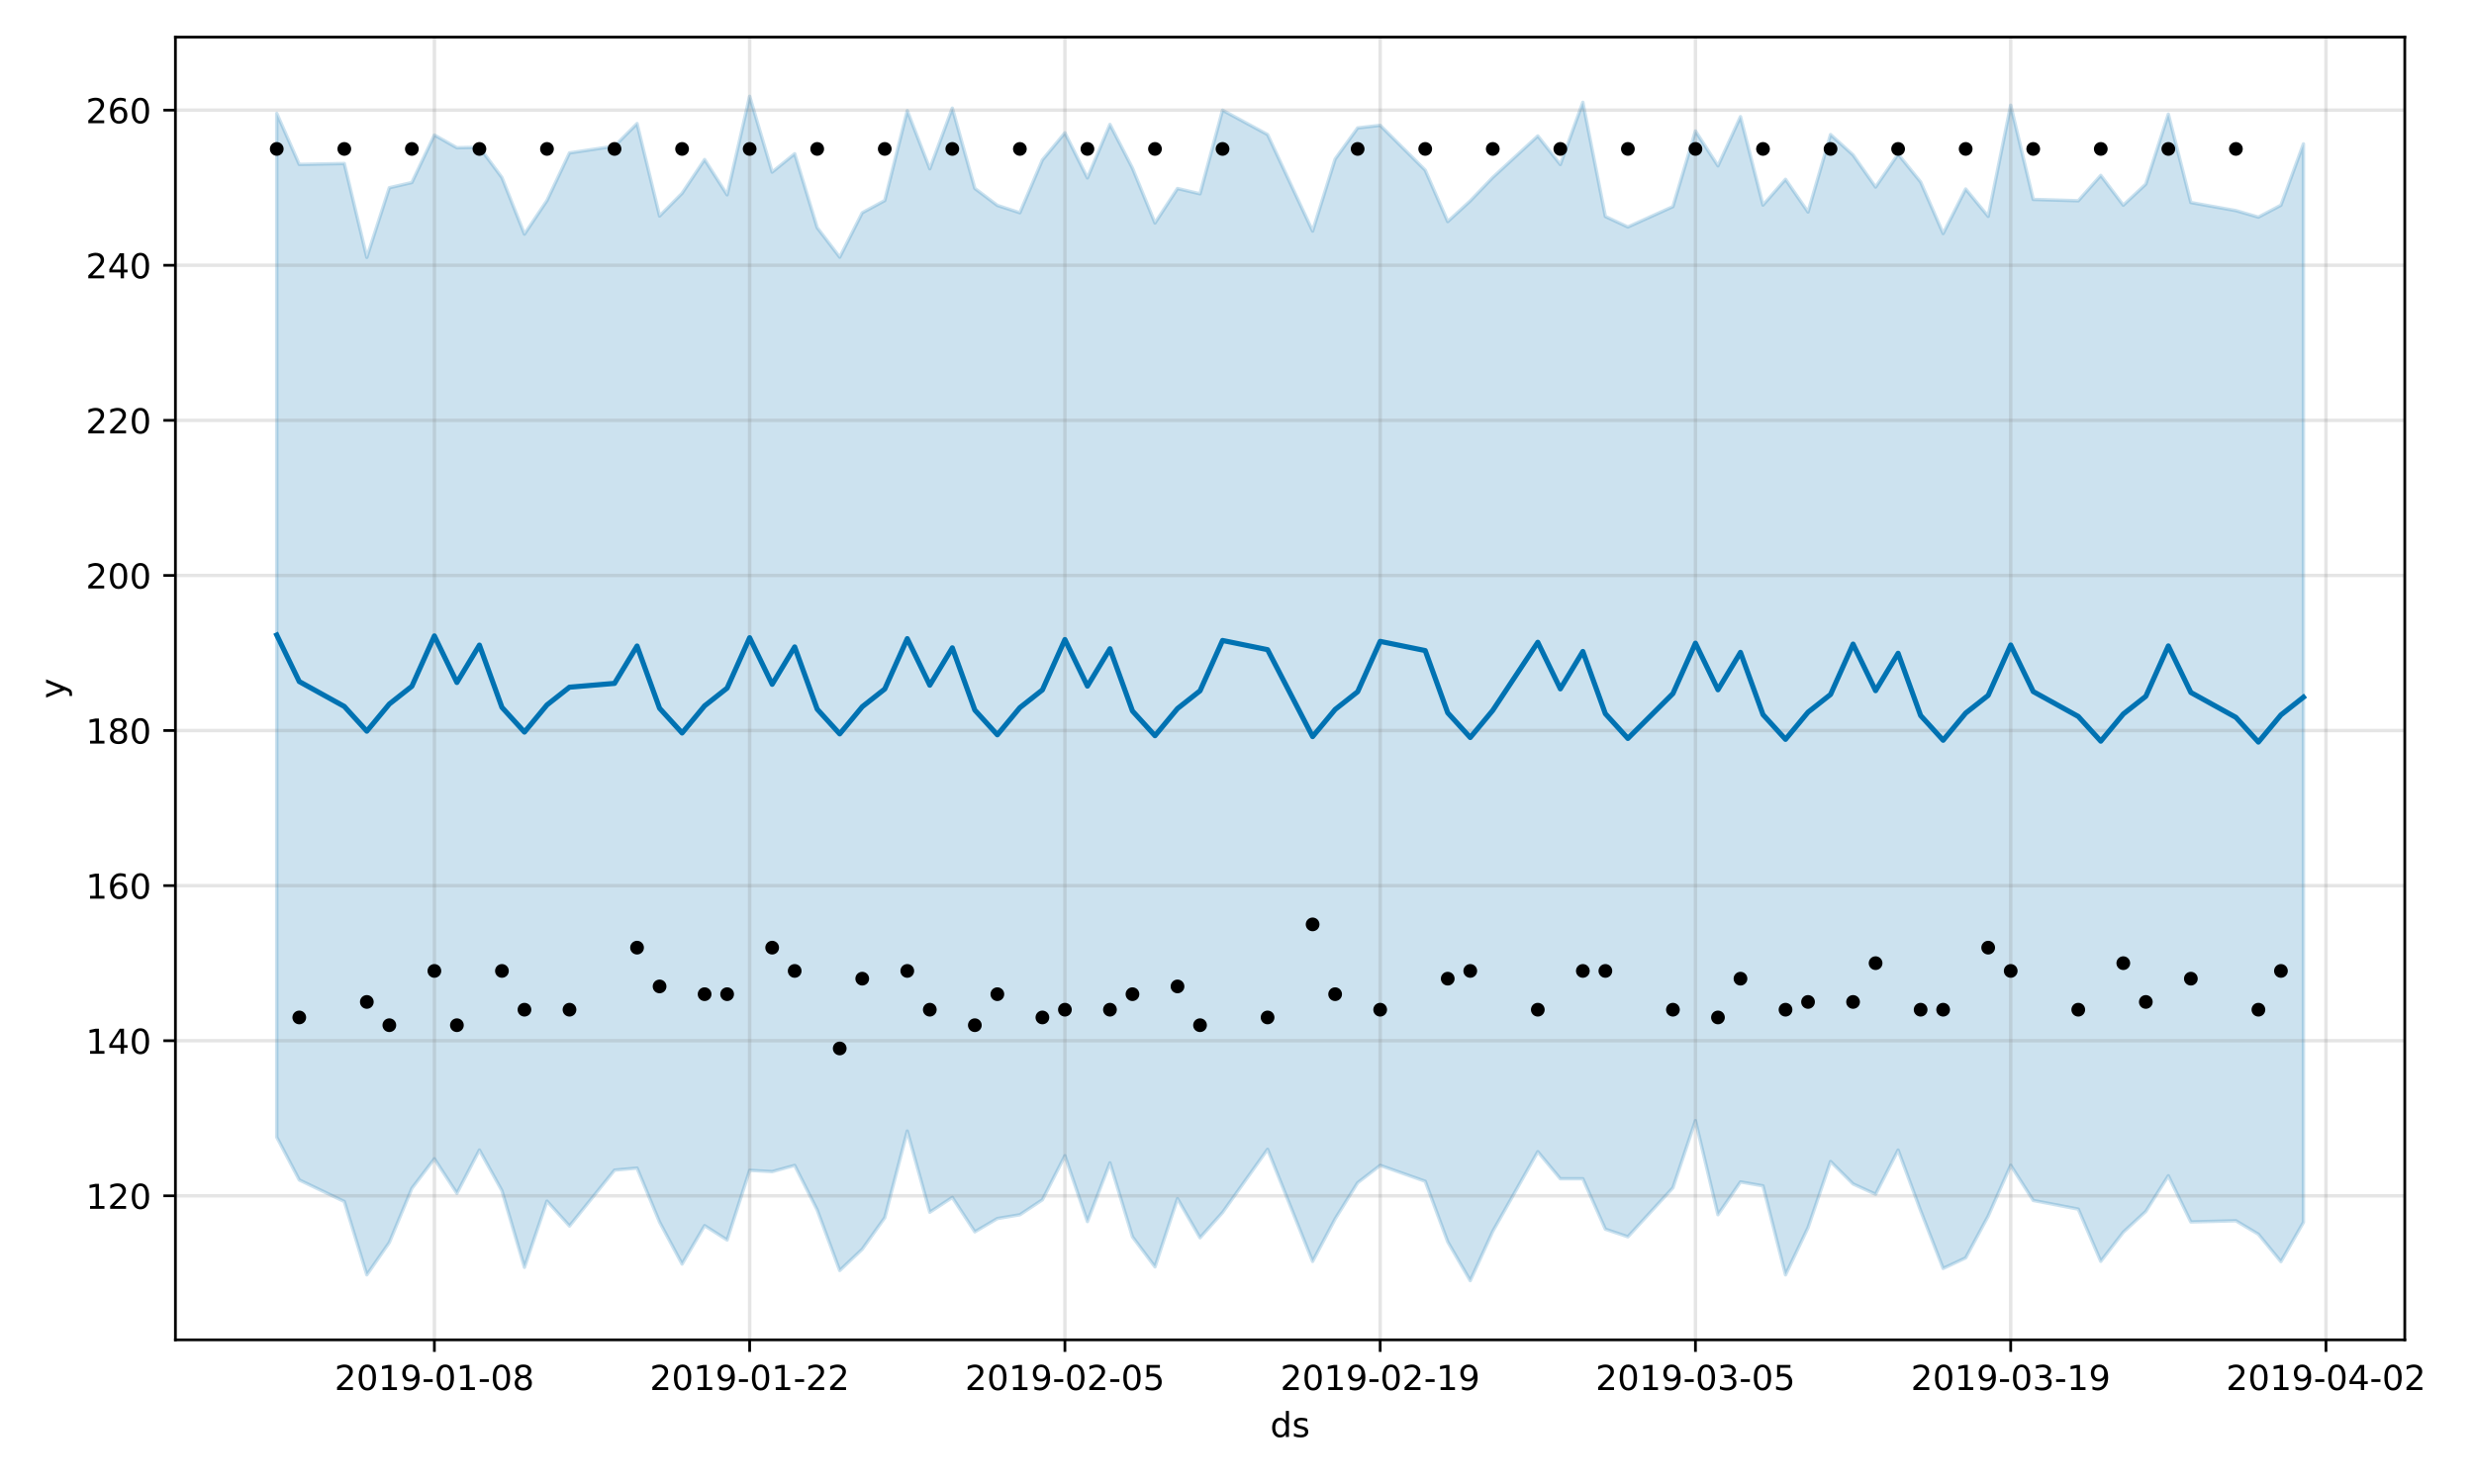 <?xml version="1.0" encoding="utf-8" standalone="no"?>
<!DOCTYPE svg PUBLIC "-//W3C//DTD SVG 1.1//EN"
  "http://www.w3.org/Graphics/SVG/1.1/DTD/svg11.dtd">
<!-- Created with matplotlib (https://matplotlib.org/) -->
<svg height="432pt" version="1.1" viewBox="0 0 720 432" width="720pt" xmlns="http://www.w3.org/2000/svg" xmlns:xlink="http://www.w3.org/1999/xlink">
 <defs>
  <style type="text/css">
*{stroke-linecap:butt;stroke-linejoin:round;}
  </style>
 </defs>
 <g id="figure_1">
  <g id="patch_1">
   <path d="M 0 432 
L 720 432 
L 720 0 
L 0 0 
z
" style="fill:#ffffff;"/>
  </g>
  <g id="axes_1">
   <g id="patch_2">
    <path d="M 51.05 390.04 
L 699.857 390.04 
L 699.857 10.8 
L 51.05 10.8 
z
" style="fill:#ffffff;"/>
   </g>
   <g id="PolyCollection_1">
    <defs>
     <path d="M 80.541 -398.99 
L 80.541 -100.969 
L 87.095 -88.511 
L 100.202 -82.239 
L 106.756 -60.898 
L 113.309 -70.315 
L 119.863 -86.058 
L 126.417 -94.677 
L 132.97 -84.627 
L 139.524 -97.223 
L 146.077 -85.381 
L 152.631 -63.074 
L 159.185 -82.343 
L 165.738 -75.105 
L 178.845 -91.369 
L 185.399 -91.96 
L 191.953 -76.244 
L 198.506 -64.032 
L 205.06 -75.206 
L 211.613 -71.035 
L 218.167 -91.311 
L 224.721 -90.937 
L 231.274 -92.746 
L 237.828 -79.776 
L 244.381 -62.147 
L 250.935 -68.351 
L 257.489 -77.528 
L 264.042 -102.74 
L 270.596 -79.113 
L 277.15 -83.427 
L 283.703 -73.411 
L 290.257 -77.273 
L 296.81 -78.375 
L 303.364 -82.732 
L 309.918 -95.568 
L 316.471 -76.397 
L 323.025 -93.487 
L 329.578 -71.964 
L 336.132 -63.209 
L 342.686 -83.062 
L 349.239 -71.683 
L 355.793 -79.036 
L 368.9 -97.428 
L 382.007 -64.798 
L 388.561 -77.167 
L 395.114 -87.697 
L 401.668 -92.749 
L 414.775 -88.122 
L 421.329 -70.504 
L 427.883 -59.198 
L 434.436 -73.548 
L 447.543 -96.734 
L 454.097 -88.866 
L 460.651 -88.863 
L 467.204 -74.186 
L 473.758 -71.966 
L 486.865 -86.235 
L 493.419 -105.777 
L 499.972 -78.381 
L 506.526 -87.935 
L 513.079 -86.787 
L 519.633 -60.899 
L 526.187 -74.632 
L 532.74 -93.879 
L 539.294 -87.348 
L 545.847 -84.348 
L 552.401 -97.21 
L 558.955 -79.571 
L 565.508 -62.75 
L 572.062 -65.825 
L 578.616 -77.998 
L 585.169 -92.784 
L 591.723 -82.542 
L 604.83 -80.016 
L 611.384 -64.822 
L 617.937 -73.297 
L 624.491 -79.358 
L 631.044 -89.724 
L 637.598 -76.286 
L 650.705 -76.624 
L 657.259 -72.712 
L 663.812 -64.723 
L 670.366 -76.178 
L 670.366 -390.111 
L 670.366 -390.111 
L 663.812 -372.261 
L 657.259 -368.796 
L 650.705 -370.694 
L 637.598 -373.046 
L 631.044 -398.753 
L 624.491 -378.416 
L 617.937 -372.268 
L 611.384 -380.94 
L 604.83 -373.562 
L 591.723 -373.951 
L 585.169 -401.366 
L 578.616 -369.015 
L 572.062 -376.987 
L 565.508 -364.023 
L 558.955 -379.039 
L 552.401 -387.131 
L 545.847 -377.553 
L 539.294 -386.891 
L 532.74 -392.829 
L 526.187 -370.282 
L 519.633 -379.803 
L 513.079 -372.302 
L 506.526 -398.03 
L 499.972 -383.726 
L 493.419 -393.863 
L 486.865 -371.862 
L 473.758 -365.929 
L 467.204 -368.99 
L 460.651 -402.216 
L 454.097 -384.109 
L 447.543 -392.427 
L 434.436 -380.359 
L 427.883 -373.521 
L 421.329 -367.5 
L 414.775 -382.475 
L 401.668 -395.52 
L 395.114 -394.76 
L 388.561 -385.705 
L 382.007 -364.734 
L 368.9 -392.834 
L 355.793 -399.92 
L 349.239 -375.589 
L 342.686 -377.133 
L 336.132 -367.085 
L 329.578 -383.051 
L 323.025 -395.775 
L 316.471 -380.21 
L 309.918 -393.338 
L 303.364 -385.44 
L 296.81 -370.071 
L 290.257 -372.21 
L 283.703 -377.16 
L 277.15 -400.516 
L 270.596 -382.867 
L 264.042 -399.784 
L 257.489 -373.618 
L 250.935 -370.065 
L 244.381 -357.142 
L 237.828 -365.73 
L 231.274 -387.247 
L 224.721 -381.903 
L 218.167 -403.962 
L 211.613 -375.287 
L 205.06 -385.555 
L 198.506 -375.743 
L 191.953 -369.126 
L 185.399 -396.031 
L 178.845 -389.452 
L 165.738 -387.488 
L 159.185 -373.627 
L 152.631 -363.85 
L 146.077 -380.317 
L 139.524 -389.141 
L 132.97 -388.989 
L 126.417 -392.698 
L 119.863 -378.869 
L 113.309 -377.35 
L 106.756 -357.078 
L 100.202 -384.399 
L 87.095 -384.14 
L 80.541 -398.99 
z
" id="ma71cd0d09c" style="stroke:#0072b2;stroke-opacity:0.2;"/>
    </defs>
    <g clip-path="url(#p9bbacd9881)">
     <use style="fill:#0072b2;fill-opacity:0.2;stroke:#0072b2;stroke-opacity:0.2;" x="0" xlink:href="#ma71cd0d09c" y="432"/>
    </g>
   </g>
   <g id="matplotlib.axis_1">
    <g id="xtick_1">
     <g id="line2d_1">
      <path clip-path="url(#p9bbacd9881)" d="M 126.417 390.04 
L 126.417 10.8 
" style="fill:none;stroke:#808080;stroke-linecap:square;stroke-opacity:0.2;"/>
     </g>
     <g id="line2d_2">
      <defs>
       <path d="M 0 0 
L 0 3.5 
" id="m5a362b8eb0" style="stroke:#000000;stroke-width:0.8;"/>
      </defs>
      <g>
       <use style="stroke:#000000;stroke-width:0.8;" x="126.417" xlink:href="#m5a362b8eb0" y="390.04"/>
      </g>
     </g>
     <g id="text_1">
      <!-- 2019-01-08 -->
      <defs>
       <path d="M 19.188 8.297 
L 53.609 8.297 
L 53.609 0 
L 7.328 0 
L 7.328 8.297 
Q 12.938 14.109 22.625 23.891 
Q 32.328 33.688 34.812 36.531 
Q 39.547 41.844 41.422 45.531 
Q 43.312 49.219 43.312 52.781 
Q 43.312 58.594 39.234 62.25 
Q 35.156 65.922 28.609 65.922 
Q 23.969 65.922 18.812 64.312 
Q 13.672 62.703 7.812 59.422 
L 7.812 69.391 
Q 13.766 71.781 18.938 73 
Q 24.125 74.219 28.422 74.219 
Q 39.75 74.219 46.484 68.547 
Q 53.219 62.891 53.219 53.422 
Q 53.219 48.922 51.531 44.891 
Q 49.859 40.875 45.406 35.406 
Q 44.188 33.984 37.641 27.219 
Q 31.109 20.453 19.188 8.297 
z
" id="DejaVuSans-50"/>
       <path d="M 31.781 66.406 
Q 24.172 66.406 20.328 58.906 
Q 16.5 51.422 16.5 36.375 
Q 16.5 21.391 20.328 13.891 
Q 24.172 6.391 31.781 6.391 
Q 39.453 6.391 43.281 13.891 
Q 47.125 21.391 47.125 36.375 
Q 47.125 51.422 43.281 58.906 
Q 39.453 66.406 31.781 66.406 
z
M 31.781 74.219 
Q 44.047 74.219 50.516 64.516 
Q 56.984 54.828 56.984 36.375 
Q 56.984 17.969 50.516 8.266 
Q 44.047 -1.422 31.781 -1.422 
Q 19.531 -1.422 13.062 8.266 
Q 6.594 17.969 6.594 36.375 
Q 6.594 54.828 13.062 64.516 
Q 19.531 74.219 31.781 74.219 
z
" id="DejaVuSans-48"/>
       <path d="M 12.406 8.297 
L 28.516 8.297 
L 28.516 63.922 
L 10.984 60.406 
L 10.984 69.391 
L 28.422 72.906 
L 38.281 72.906 
L 38.281 8.297 
L 54.391 8.297 
L 54.391 0 
L 12.406 0 
z
" id="DejaVuSans-49"/>
       <path d="M 10.984 1.516 
L 10.984 10.5 
Q 14.703 8.734 18.5 7.812 
Q 22.312 6.891 25.984 6.891 
Q 35.75 6.891 40.891 13.453 
Q 46.047 20.016 46.781 33.406 
Q 43.953 29.203 39.594 26.953 
Q 35.25 24.703 29.984 24.703 
Q 19.047 24.703 12.672 31.312 
Q 6.297 37.938 6.297 49.422 
Q 6.297 60.641 12.938 67.422 
Q 19.578 74.219 30.609 74.219 
Q 43.266 74.219 49.922 64.516 
Q 56.594 54.828 56.594 36.375 
Q 56.594 19.141 48.406 8.859 
Q 40.234 -1.422 26.422 -1.422 
Q 22.703 -1.422 18.891 -0.688 
Q 15.094 0.047 10.984 1.516 
z
M 30.609 32.422 
Q 37.25 32.422 41.125 36.953 
Q 45.016 41.5 45.016 49.422 
Q 45.016 57.281 41.125 61.844 
Q 37.25 66.406 30.609 66.406 
Q 23.969 66.406 20.094 61.844 
Q 16.219 57.281 16.219 49.422 
Q 16.219 41.5 20.094 36.953 
Q 23.969 32.422 30.609 32.422 
z
" id="DejaVuSans-57"/>
       <path d="M 4.891 31.391 
L 31.203 31.391 
L 31.203 23.391 
L 4.891 23.391 
z
" id="DejaVuSans-45"/>
       <path d="M 31.781 34.625 
Q 24.75 34.625 20.719 30.859 
Q 16.703 27.094 16.703 20.516 
Q 16.703 13.922 20.719 10.156 
Q 24.75 6.391 31.781 6.391 
Q 38.812 6.391 42.859 10.172 
Q 46.922 13.969 46.922 20.516 
Q 46.922 27.094 42.891 30.859 
Q 38.875 34.625 31.781 34.625 
z
M 21.922 38.812 
Q 15.578 40.375 12.031 44.719 
Q 8.5 49.078 8.5 55.328 
Q 8.5 64.062 14.719 69.141 
Q 20.953 74.219 31.781 74.219 
Q 42.672 74.219 48.875 69.141 
Q 55.078 64.062 55.078 55.328 
Q 55.078 49.078 51.531 44.719 
Q 48 40.375 41.703 38.812 
Q 48.828 37.156 52.797 32.312 
Q 56.781 27.484 56.781 20.516 
Q 56.781 9.906 50.312 4.234 
Q 43.844 -1.422 31.781 -1.422 
Q 19.734 -1.422 13.25 4.234 
Q 6.781 9.906 6.781 20.516 
Q 6.781 27.484 10.781 32.312 
Q 14.797 37.156 21.922 38.812 
z
M 18.312 54.391 
Q 18.312 48.734 21.844 45.562 
Q 25.391 42.391 31.781 42.391 
Q 38.141 42.391 41.719 45.562 
Q 45.312 48.734 45.312 54.391 
Q 45.312 60.062 41.719 63.234 
Q 38.141 66.406 31.781 66.406 
Q 25.391 66.406 21.844 63.234 
Q 18.312 60.062 18.312 54.391 
z
" id="DejaVuSans-56"/>
      </defs>
      <g transform="translate(97.359 404.638)scale(0.1 -0.1)">
       <use xlink:href="#DejaVuSans-50"/>
       <use x="63.623" xlink:href="#DejaVuSans-48"/>
       <use x="127.246" xlink:href="#DejaVuSans-49"/>
       <use x="190.869" xlink:href="#DejaVuSans-57"/>
       <use x="254.492" xlink:href="#DejaVuSans-45"/>
       <use x="290.576" xlink:href="#DejaVuSans-48"/>
       <use x="354.199" xlink:href="#DejaVuSans-49"/>
       <use x="417.822" xlink:href="#DejaVuSans-45"/>
       <use x="453.906" xlink:href="#DejaVuSans-48"/>
       <use x="517.529" xlink:href="#DejaVuSans-56"/>
      </g>
     </g>
    </g>
    <g id="xtick_2">
     <g id="line2d_3">
      <path clip-path="url(#p9bbacd9881)" d="M 218.167 390.04 
L 218.167 10.8 
" style="fill:none;stroke:#808080;stroke-linecap:square;stroke-opacity:0.2;"/>
     </g>
     <g id="line2d_4">
      <g>
       <use style="stroke:#000000;stroke-width:0.8;" x="218.167" xlink:href="#m5a362b8eb0" y="390.04"/>
      </g>
     </g>
     <g id="text_2">
      <!-- 2019-01-22 -->
      <g transform="translate(189.109 404.638)scale(0.1 -0.1)">
       <use xlink:href="#DejaVuSans-50"/>
       <use x="63.623" xlink:href="#DejaVuSans-48"/>
       <use x="127.246" xlink:href="#DejaVuSans-49"/>
       <use x="190.869" xlink:href="#DejaVuSans-57"/>
       <use x="254.492" xlink:href="#DejaVuSans-45"/>
       <use x="290.576" xlink:href="#DejaVuSans-48"/>
       <use x="354.199" xlink:href="#DejaVuSans-49"/>
       <use x="417.822" xlink:href="#DejaVuSans-45"/>
       <use x="453.906" xlink:href="#DejaVuSans-50"/>
       <use x="517.529" xlink:href="#DejaVuSans-50"/>
      </g>
     </g>
    </g>
    <g id="xtick_3">
     <g id="line2d_5">
      <path clip-path="url(#p9bbacd9881)" d="M 309.918 390.04 
L 309.918 10.8 
" style="fill:none;stroke:#808080;stroke-linecap:square;stroke-opacity:0.2;"/>
     </g>
     <g id="line2d_6">
      <g>
       <use style="stroke:#000000;stroke-width:0.8;" x="309.918" xlink:href="#m5a362b8eb0" y="390.04"/>
      </g>
     </g>
     <g id="text_3">
      <!-- 2019-02-05 -->
      <defs>
       <path d="M 10.797 72.906 
L 49.516 72.906 
L 49.516 64.594 
L 19.828 64.594 
L 19.828 46.734 
Q 21.969 47.469 24.109 47.828 
Q 26.266 48.188 28.422 48.188 
Q 40.625 48.188 47.75 41.5 
Q 54.891 34.812 54.891 23.391 
Q 54.891 11.625 47.562 5.094 
Q 40.234 -1.422 26.906 -1.422 
Q 22.312 -1.422 17.547 -0.641 
Q 12.797 0.141 7.719 1.703 
L 7.719 11.625 
Q 12.109 9.234 16.797 8.062 
Q 21.484 6.891 26.703 6.891 
Q 35.156 6.891 40.078 11.328 
Q 45.016 15.766 45.016 23.391 
Q 45.016 31 40.078 35.438 
Q 35.156 39.891 26.703 39.891 
Q 22.75 39.891 18.812 39.016 
Q 14.891 38.141 10.797 36.281 
z
" id="DejaVuSans-53"/>
      </defs>
      <g transform="translate(280.86 404.638)scale(0.1 -0.1)">
       <use xlink:href="#DejaVuSans-50"/>
       <use x="63.623" xlink:href="#DejaVuSans-48"/>
       <use x="127.246" xlink:href="#DejaVuSans-49"/>
       <use x="190.869" xlink:href="#DejaVuSans-57"/>
       <use x="254.492" xlink:href="#DejaVuSans-45"/>
       <use x="290.576" xlink:href="#DejaVuSans-48"/>
       <use x="354.199" xlink:href="#DejaVuSans-50"/>
       <use x="417.822" xlink:href="#DejaVuSans-45"/>
       <use x="453.906" xlink:href="#DejaVuSans-48"/>
       <use x="517.529" xlink:href="#DejaVuSans-53"/>
      </g>
     </g>
    </g>
    <g id="xtick_4">
     <g id="line2d_7">
      <path clip-path="url(#p9bbacd9881)" d="M 401.668 390.04 
L 401.668 10.8 
" style="fill:none;stroke:#808080;stroke-linecap:square;stroke-opacity:0.2;"/>
     </g>
     <g id="line2d_8">
      <g>
       <use style="stroke:#000000;stroke-width:0.8;" x="401.668" xlink:href="#m5a362b8eb0" y="390.04"/>
      </g>
     </g>
     <g id="text_4">
      <!-- 2019-02-19 -->
      <g transform="translate(372.61 404.638)scale(0.1 -0.1)">
       <use xlink:href="#DejaVuSans-50"/>
       <use x="63.623" xlink:href="#DejaVuSans-48"/>
       <use x="127.246" xlink:href="#DejaVuSans-49"/>
       <use x="190.869" xlink:href="#DejaVuSans-57"/>
       <use x="254.492" xlink:href="#DejaVuSans-45"/>
       <use x="290.576" xlink:href="#DejaVuSans-48"/>
       <use x="354.199" xlink:href="#DejaVuSans-50"/>
       <use x="417.822" xlink:href="#DejaVuSans-45"/>
       <use x="453.906" xlink:href="#DejaVuSans-49"/>
       <use x="517.529" xlink:href="#DejaVuSans-57"/>
      </g>
     </g>
    </g>
    <g id="xtick_5">
     <g id="line2d_9">
      <path clip-path="url(#p9bbacd9881)" d="M 493.419 390.04 
L 493.419 10.8 
" style="fill:none;stroke:#808080;stroke-linecap:square;stroke-opacity:0.2;"/>
     </g>
     <g id="line2d_10">
      <g>
       <use style="stroke:#000000;stroke-width:0.8;" x="493.419" xlink:href="#m5a362b8eb0" y="390.04"/>
      </g>
     </g>
     <g id="text_5">
      <!-- 2019-03-05 -->
      <defs>
       <path d="M 40.578 39.312 
Q 47.656 37.797 51.625 33 
Q 55.609 28.219 55.609 21.188 
Q 55.609 10.406 48.188 4.484 
Q 40.766 -1.422 27.094 -1.422 
Q 22.516 -1.422 17.656 -0.516 
Q 12.797 0.391 7.625 2.203 
L 7.625 11.719 
Q 11.719 9.328 16.594 8.109 
Q 21.484 6.891 26.812 6.891 
Q 36.078 6.891 40.938 10.547 
Q 45.797 14.203 45.797 21.188 
Q 45.797 27.641 41.281 31.266 
Q 36.766 34.906 28.719 34.906 
L 20.219 34.906 
L 20.219 43.016 
L 29.109 43.016 
Q 36.375 43.016 40.234 45.922 
Q 44.094 48.828 44.094 54.297 
Q 44.094 59.906 40.109 62.906 
Q 36.141 65.922 28.719 65.922 
Q 24.656 65.922 20.016 65.031 
Q 15.375 64.156 9.812 62.312 
L 9.812 71.094 
Q 15.438 72.656 20.344 73.438 
Q 25.25 74.219 29.594 74.219 
Q 40.828 74.219 47.359 69.109 
Q 53.906 64.016 53.906 55.328 
Q 53.906 49.266 50.438 45.094 
Q 46.969 40.922 40.578 39.312 
z
" id="DejaVuSans-51"/>
      </defs>
      <g transform="translate(464.361 404.638)scale(0.1 -0.1)">
       <use xlink:href="#DejaVuSans-50"/>
       <use x="63.623" xlink:href="#DejaVuSans-48"/>
       <use x="127.246" xlink:href="#DejaVuSans-49"/>
       <use x="190.869" xlink:href="#DejaVuSans-57"/>
       <use x="254.492" xlink:href="#DejaVuSans-45"/>
       <use x="290.576" xlink:href="#DejaVuSans-48"/>
       <use x="354.199" xlink:href="#DejaVuSans-51"/>
       <use x="417.822" xlink:href="#DejaVuSans-45"/>
       <use x="453.906" xlink:href="#DejaVuSans-48"/>
       <use x="517.529" xlink:href="#DejaVuSans-53"/>
      </g>
     </g>
    </g>
    <g id="xtick_6">
     <g id="line2d_11">
      <path clip-path="url(#p9bbacd9881)" d="M 585.169 390.04 
L 585.169 10.8 
" style="fill:none;stroke:#808080;stroke-linecap:square;stroke-opacity:0.2;"/>
     </g>
     <g id="line2d_12">
      <g>
       <use style="stroke:#000000;stroke-width:0.8;" x="585.169" xlink:href="#m5a362b8eb0" y="390.04"/>
      </g>
     </g>
     <g id="text_6">
      <!-- 2019-03-19 -->
      <g transform="translate(556.111 404.638)scale(0.1 -0.1)">
       <use xlink:href="#DejaVuSans-50"/>
       <use x="63.623" xlink:href="#DejaVuSans-48"/>
       <use x="127.246" xlink:href="#DejaVuSans-49"/>
       <use x="190.869" xlink:href="#DejaVuSans-57"/>
       <use x="254.492" xlink:href="#DejaVuSans-45"/>
       <use x="290.576" xlink:href="#DejaVuSans-48"/>
       <use x="354.199" xlink:href="#DejaVuSans-51"/>
       <use x="417.822" xlink:href="#DejaVuSans-45"/>
       <use x="453.906" xlink:href="#DejaVuSans-49"/>
       <use x="517.529" xlink:href="#DejaVuSans-57"/>
      </g>
     </g>
    </g>
    <g id="xtick_7">
     <g id="line2d_13">
      <path clip-path="url(#p9bbacd9881)" d="M 676.92 390.04 
L 676.92 10.8 
" style="fill:none;stroke:#808080;stroke-linecap:square;stroke-opacity:0.2;"/>
     </g>
     <g id="line2d_14">
      <g>
       <use style="stroke:#000000;stroke-width:0.8;" x="676.92" xlink:href="#m5a362b8eb0" y="390.04"/>
      </g>
     </g>
     <g id="text_7">
      <!-- 2019-04-02 -->
      <defs>
       <path d="M 37.797 64.312 
L 12.891 25.391 
L 37.797 25.391 
z
M 35.203 72.906 
L 47.609 72.906 
L 47.609 25.391 
L 58.016 25.391 
L 58.016 17.188 
L 47.609 17.188 
L 47.609 0 
L 37.797 0 
L 37.797 17.188 
L 4.891 17.188 
L 4.891 26.703 
z
" id="DejaVuSans-52"/>
      </defs>
      <g transform="translate(647.862 404.638)scale(0.1 -0.1)">
       <use xlink:href="#DejaVuSans-50"/>
       <use x="63.623" xlink:href="#DejaVuSans-48"/>
       <use x="127.246" xlink:href="#DejaVuSans-49"/>
       <use x="190.869" xlink:href="#DejaVuSans-57"/>
       <use x="254.492" xlink:href="#DejaVuSans-45"/>
       <use x="290.576" xlink:href="#DejaVuSans-48"/>
       <use x="354.199" xlink:href="#DejaVuSans-52"/>
       <use x="417.822" xlink:href="#DejaVuSans-45"/>
       <use x="453.906" xlink:href="#DejaVuSans-48"/>
       <use x="517.529" xlink:href="#DejaVuSans-50"/>
      </g>
     </g>
    </g>
    <g id="text_8">
     <!-- ds -->
     <defs>
      <path d="M 45.406 46.391 
L 45.406 75.984 
L 54.391 75.984 
L 54.391 0 
L 45.406 0 
L 45.406 8.203 
Q 42.578 3.328 38.25 0.953 
Q 33.938 -1.422 27.875 -1.422 
Q 17.969 -1.422 11.734 6.484 
Q 5.516 14.406 5.516 27.297 
Q 5.516 40.188 11.734 48.094 
Q 17.969 56 27.875 56 
Q 33.938 56 38.25 53.625 
Q 42.578 51.266 45.406 46.391 
z
M 14.797 27.297 
Q 14.797 17.391 18.875 11.75 
Q 22.953 6.109 30.078 6.109 
Q 37.203 6.109 41.297 11.75 
Q 45.406 17.391 45.406 27.297 
Q 45.406 37.203 41.297 42.844 
Q 37.203 48.484 30.078 48.484 
Q 22.953 48.484 18.875 42.844 
Q 14.797 37.203 14.797 27.297 
z
" id="DejaVuSans-100"/>
      <path d="M 44.281 53.078 
L 44.281 44.578 
Q 40.484 46.531 36.375 47.5 
Q 32.281 48.484 27.875 48.484 
Q 21.188 48.484 17.844 46.438 
Q 14.5 44.391 14.5 40.281 
Q 14.5 37.156 16.891 35.375 
Q 19.281 33.594 26.516 31.984 
L 29.594 31.297 
Q 39.156 29.25 43.188 25.516 
Q 47.219 21.781 47.219 15.094 
Q 47.219 7.469 41.188 3.016 
Q 35.156 -1.422 24.609 -1.422 
Q 20.219 -1.422 15.453 -0.562 
Q 10.688 0.297 5.422 2 
L 5.422 11.281 
Q 10.406 8.688 15.234 7.391 
Q 20.062 6.109 24.812 6.109 
Q 31.156 6.109 34.562 8.281 
Q 37.984 10.453 37.984 14.406 
Q 37.984 18.062 35.516 20.016 
Q 33.062 21.969 24.703 23.781 
L 21.578 24.516 
Q 13.234 26.266 9.516 29.906 
Q 5.812 33.547 5.812 39.891 
Q 5.812 47.609 11.281 51.797 
Q 16.75 56 26.812 56 
Q 31.781 56 36.172 55.266 
Q 40.578 54.547 44.281 53.078 
z
" id="DejaVuSans-115"/>
     </defs>
     <g transform="translate(369.675 418.317)scale(0.1 -0.1)">
      <use xlink:href="#DejaVuSans-100"/>
      <use x="63.477" xlink:href="#DejaVuSans-115"/>
     </g>
    </g>
   </g>
   <g id="matplotlib.axis_2">
    <g id="ytick_1">
     <g id="line2d_15">
      <path clip-path="url(#p9bbacd9881)" d="M 51.05 348.105 
L 699.857 348.105 
" style="fill:none;stroke:#808080;stroke-linecap:square;stroke-opacity:0.2;"/>
     </g>
     <g id="line2d_16">
      <defs>
       <path d="M 0 0 
L -3.5 0 
" id="m265cd4a806" style="stroke:#000000;stroke-width:0.8;"/>
      </defs>
      <g>
       <use style="stroke:#000000;stroke-width:0.8;" x="51.05" xlink:href="#m265cd4a806" y="348.105"/>
      </g>
     </g>
     <g id="text_9">
      <!-- 120 -->
      <g transform="translate(24.962 351.904)scale(0.1 -0.1)">
       <use xlink:href="#DejaVuSans-49"/>
       <use x="63.623" xlink:href="#DejaVuSans-50"/>
       <use x="127.246" xlink:href="#DejaVuSans-48"/>
      </g>
     </g>
    </g>
    <g id="ytick_2">
     <g id="line2d_17">
      <path clip-path="url(#p9bbacd9881)" d="M 51.05 302.956 
L 699.857 302.956 
" style="fill:none;stroke:#808080;stroke-linecap:square;stroke-opacity:0.2;"/>
     </g>
     <g id="line2d_18">
      <g>
       <use style="stroke:#000000;stroke-width:0.8;" x="51.05" xlink:href="#m265cd4a806" y="302.956"/>
      </g>
     </g>
     <g id="text_10">
      <!-- 140 -->
      <g transform="translate(24.962 306.756)scale(0.1 -0.1)">
       <use xlink:href="#DejaVuSans-49"/>
       <use x="63.623" xlink:href="#DejaVuSans-52"/>
       <use x="127.246" xlink:href="#DejaVuSans-48"/>
      </g>
     </g>
    </g>
    <g id="ytick_3">
     <g id="line2d_19">
      <path clip-path="url(#p9bbacd9881)" d="M 51.05 257.808 
L 699.857 257.808 
" style="fill:none;stroke:#808080;stroke-linecap:square;stroke-opacity:0.2;"/>
     </g>
     <g id="line2d_20">
      <g>
       <use style="stroke:#000000;stroke-width:0.8;" x="51.05" xlink:href="#m265cd4a806" y="257.808"/>
      </g>
     </g>
     <g id="text_11">
      <!-- 160 -->
      <defs>
       <path d="M 33.016 40.375 
Q 26.375 40.375 22.484 35.828 
Q 18.609 31.297 18.609 23.391 
Q 18.609 15.531 22.484 10.953 
Q 26.375 6.391 33.016 6.391 
Q 39.656 6.391 43.531 10.953 
Q 47.406 15.531 47.406 23.391 
Q 47.406 31.297 43.531 35.828 
Q 39.656 40.375 33.016 40.375 
z
M 52.594 71.297 
L 52.594 62.312 
Q 48.875 64.062 45.094 64.984 
Q 41.312 65.922 37.594 65.922 
Q 27.828 65.922 22.672 59.328 
Q 17.531 52.734 16.797 39.406 
Q 19.672 43.656 24.016 45.922 
Q 28.375 48.188 33.594 48.188 
Q 44.578 48.188 50.953 41.516 
Q 57.328 34.859 57.328 23.391 
Q 57.328 12.156 50.688 5.359 
Q 44.047 -1.422 33.016 -1.422 
Q 20.359 -1.422 13.672 8.266 
Q 6.984 17.969 6.984 36.375 
Q 6.984 53.656 15.188 63.938 
Q 23.391 74.219 37.203 74.219 
Q 40.922 74.219 44.703 73.484 
Q 48.484 72.75 52.594 71.297 
z
" id="DejaVuSans-54"/>
      </defs>
      <g transform="translate(24.962 261.607)scale(0.1 -0.1)">
       <use xlink:href="#DejaVuSans-49"/>
       <use x="63.623" xlink:href="#DejaVuSans-54"/>
       <use x="127.246" xlink:href="#DejaVuSans-48"/>
      </g>
     </g>
    </g>
    <g id="ytick_4">
     <g id="line2d_21">
      <path clip-path="url(#p9bbacd9881)" d="M 51.05 212.66 
L 699.857 212.66 
" style="fill:none;stroke:#808080;stroke-linecap:square;stroke-opacity:0.2;"/>
     </g>
     <g id="line2d_22">
      <g>
       <use style="stroke:#000000;stroke-width:0.8;" x="51.05" xlink:href="#m265cd4a806" y="212.66"/>
      </g>
     </g>
     <g id="text_12">
      <!-- 180 -->
      <g transform="translate(24.962 216.459)scale(0.1 -0.1)">
       <use xlink:href="#DejaVuSans-49"/>
       <use x="63.623" xlink:href="#DejaVuSans-56"/>
       <use x="127.246" xlink:href="#DejaVuSans-48"/>
      </g>
     </g>
    </g>
    <g id="ytick_5">
     <g id="line2d_23">
      <path clip-path="url(#p9bbacd9881)" d="M 51.05 167.512 
L 699.857 167.512 
" style="fill:none;stroke:#808080;stroke-linecap:square;stroke-opacity:0.2;"/>
     </g>
     <g id="line2d_24">
      <g>
       <use style="stroke:#000000;stroke-width:0.8;" x="51.05" xlink:href="#m265cd4a806" y="167.512"/>
      </g>
     </g>
     <g id="text_13">
      <!-- 200 -->
      <g transform="translate(24.962 171.311)scale(0.1 -0.1)">
       <use xlink:href="#DejaVuSans-50"/>
       <use x="63.623" xlink:href="#DejaVuSans-48"/>
       <use x="127.246" xlink:href="#DejaVuSans-48"/>
      </g>
     </g>
    </g>
    <g id="ytick_6">
     <g id="line2d_25">
      <path clip-path="url(#p9bbacd9881)" d="M 51.05 122.364 
L 699.857 122.364 
" style="fill:none;stroke:#808080;stroke-linecap:square;stroke-opacity:0.2;"/>
     </g>
     <g id="line2d_26">
      <g>
       <use style="stroke:#000000;stroke-width:0.8;" x="51.05" xlink:href="#m265cd4a806" y="122.364"/>
      </g>
     </g>
     <g id="text_14">
      <!-- 220 -->
      <g transform="translate(24.962 126.163)scale(0.1 -0.1)">
       <use xlink:href="#DejaVuSans-50"/>
       <use x="63.623" xlink:href="#DejaVuSans-50"/>
       <use x="127.246" xlink:href="#DejaVuSans-48"/>
      </g>
     </g>
    </g>
    <g id="ytick_7">
     <g id="line2d_27">
      <path clip-path="url(#p9bbacd9881)" d="M 51.05 77.216 
L 699.857 77.216 
" style="fill:none;stroke:#808080;stroke-linecap:square;stroke-opacity:0.2;"/>
     </g>
     <g id="line2d_28">
      <g>
       <use style="stroke:#000000;stroke-width:0.8;" x="51.05" xlink:href="#m265cd4a806" y="77.216"/>
      </g>
     </g>
     <g id="text_15">
      <!-- 240 -->
      <g transform="translate(24.962 81.015)scale(0.1 -0.1)">
       <use xlink:href="#DejaVuSans-50"/>
       <use x="63.623" xlink:href="#DejaVuSans-52"/>
       <use x="127.246" xlink:href="#DejaVuSans-48"/>
      </g>
     </g>
    </g>
    <g id="ytick_8">
     <g id="line2d_29">
      <path clip-path="url(#p9bbacd9881)" d="M 51.05 32.067 
L 699.857 32.067 
" style="fill:none;stroke:#808080;stroke-linecap:square;stroke-opacity:0.2;"/>
     </g>
     <g id="line2d_30">
      <g>
       <use style="stroke:#000000;stroke-width:0.8;" x="51.05" xlink:href="#m265cd4a806" y="32.067"/>
      </g>
     </g>
     <g id="text_16">
      <!-- 260 -->
      <g transform="translate(24.962 35.867)scale(0.1 -0.1)">
       <use xlink:href="#DejaVuSans-50"/>
       <use x="63.623" xlink:href="#DejaVuSans-54"/>
       <use x="127.246" xlink:href="#DejaVuSans-48"/>
      </g>
     </g>
    </g>
    <g id="text_17">
     <!-- y -->
     <defs>
      <path d="M 32.172 -5.078 
Q 28.375 -14.844 24.75 -17.812 
Q 21.141 -20.797 15.094 -20.797 
L 7.906 -20.797 
L 7.906 -13.281 
L 13.188 -13.281 
Q 16.891 -13.281 18.938 -11.516 
Q 21 -9.766 23.484 -3.219 
L 25.094 0.875 
L 2.984 54.688 
L 12.5 54.688 
L 29.594 11.922 
L 46.688 54.688 
L 56.203 54.688 
z
" id="DejaVuSans-121"/>
     </defs>
     <g transform="translate(18.883 203.379)rotate(-90)scale(0.1 -0.1)">
      <use xlink:href="#DejaVuSans-121"/>
     </g>
    </g>
   </g>
   <g id="line2d_31">
    <defs>
     <path d="M 0 1.5 
C 0.398 1.5 0.779 1.342 1.061 1.061 
C 1.342 0.779 1.5 0.398 1.5 0 
C 1.5 -0.398 1.342 -0.779 1.061 -1.061 
C 0.779 -1.342 0.398 -1.5 0 -1.5 
C -0.398 -1.5 -0.779 -1.342 -1.061 -1.061 
C -1.342 -0.779 -1.5 -0.398 -1.5 0 
C -1.5 0.398 -1.342 0.779 -1.061 1.061 
C -0.779 1.342 -0.398 1.5 0 1.5 
z
" id="me2760f5826" style="stroke:#000000;"/>
    </defs>
    <g clip-path="url(#p9bbacd9881)">
     <use style="stroke:#000000;" x="80.541" xlink:href="#me2760f5826" y="43.354"/>
     <use style="stroke:#000000;" x="87.095" xlink:href="#me2760f5826" y="296.184"/>
     <use style="stroke:#000000;" x="100.202" xlink:href="#me2760f5826" y="43.354"/>
     <use style="stroke:#000000;" x="106.756" xlink:href="#me2760f5826" y="291.669"/>
     <use style="stroke:#000000;" x="113.309" xlink:href="#me2760f5826" y="298.442"/>
     <use style="stroke:#000000;" x="119.863" xlink:href="#me2760f5826" y="43.354"/>
     <use style="stroke:#000000;" x="126.417" xlink:href="#me2760f5826" y="282.64"/>
     <use style="stroke:#000000;" x="132.97" xlink:href="#me2760f5826" y="298.442"/>
     <use style="stroke:#000000;" x="139.524" xlink:href="#me2760f5826" y="43.354"/>
     <use style="stroke:#000000;" x="146.077" xlink:href="#me2760f5826" y="282.64"/>
     <use style="stroke:#000000;" x="152.631" xlink:href="#me2760f5826" y="293.927"/>
     <use style="stroke:#000000;" x="159.185" xlink:href="#me2760f5826" y="43.354"/>
     <use style="stroke:#000000;" x="165.738" xlink:href="#me2760f5826" y="293.927"/>
     <use style="stroke:#000000;" x="178.845" xlink:href="#me2760f5826" y="43.354"/>
     <use style="stroke:#000000;" x="185.399" xlink:href="#me2760f5826" y="275.867"/>
     <use style="stroke:#000000;" x="191.953" xlink:href="#me2760f5826" y="287.154"/>
     <use style="stroke:#000000;" x="198.506" xlink:href="#me2760f5826" y="43.354"/>
     <use style="stroke:#000000;" x="205.06" xlink:href="#me2760f5826" y="289.412"/>
     <use style="stroke:#000000;" x="211.613" xlink:href="#me2760f5826" y="289.412"/>
     <use style="stroke:#000000;" x="218.167" xlink:href="#me2760f5826" y="43.354"/>
     <use style="stroke:#000000;" x="224.721" xlink:href="#me2760f5826" y="275.867"/>
     <use style="stroke:#000000;" x="231.274" xlink:href="#me2760f5826" y="282.64"/>
     <use style="stroke:#000000;" x="237.828" xlink:href="#me2760f5826" y="43.354"/>
     <use style="stroke:#000000;" x="244.381" xlink:href="#me2760f5826" y="305.214"/>
     <use style="stroke:#000000;" x="250.935" xlink:href="#me2760f5826" y="284.897"/>
     <use style="stroke:#000000;" x="257.489" xlink:href="#me2760f5826" y="43.354"/>
     <use style="stroke:#000000;" x="264.042" xlink:href="#me2760f5826" y="282.64"/>
     <use style="stroke:#000000;" x="270.596" xlink:href="#me2760f5826" y="293.927"/>
     <use style="stroke:#000000;" x="277.15" xlink:href="#me2760f5826" y="43.354"/>
     <use style="stroke:#000000;" x="283.703" xlink:href="#me2760f5826" y="298.442"/>
     <use style="stroke:#000000;" x="290.257" xlink:href="#me2760f5826" y="289.412"/>
     <use style="stroke:#000000;" x="296.81" xlink:href="#me2760f5826" y="43.354"/>
     <use style="stroke:#000000;" x="303.364" xlink:href="#me2760f5826" y="296.184"/>
     <use style="stroke:#000000;" x="309.918" xlink:href="#me2760f5826" y="293.927"/>
     <use style="stroke:#000000;" x="316.471" xlink:href="#me2760f5826" y="43.354"/>
     <use style="stroke:#000000;" x="323.025" xlink:href="#me2760f5826" y="293.927"/>
     <use style="stroke:#000000;" x="329.578" xlink:href="#me2760f5826" y="289.412"/>
     <use style="stroke:#000000;" x="336.132" xlink:href="#me2760f5826" y="43.354"/>
     <use style="stroke:#000000;" x="342.686" xlink:href="#me2760f5826" y="287.154"/>
     <use style="stroke:#000000;" x="349.239" xlink:href="#me2760f5826" y="298.442"/>
     <use style="stroke:#000000;" x="355.793" xlink:href="#me2760f5826" y="43.354"/>
     <use style="stroke:#000000;" x="368.9" xlink:href="#me2760f5826" y="296.184"/>
     <use style="stroke:#000000;" x="382.007" xlink:href="#me2760f5826" y="269.095"/>
     <use style="stroke:#000000;" x="388.561" xlink:href="#me2760f5826" y="289.412"/>
     <use style="stroke:#000000;" x="395.114" xlink:href="#me2760f5826" y="43.354"/>
     <use style="stroke:#000000;" x="401.668" xlink:href="#me2760f5826" y="293.927"/>
     <use style="stroke:#000000;" x="414.775" xlink:href="#me2760f5826" y="43.354"/>
     <use style="stroke:#000000;" x="421.329" xlink:href="#me2760f5826" y="284.897"/>
     <use style="stroke:#000000;" x="427.883" xlink:href="#me2760f5826" y="282.64"/>
     <use style="stroke:#000000;" x="434.436" xlink:href="#me2760f5826" y="43.354"/>
     <use style="stroke:#000000;" x="447.543" xlink:href="#me2760f5826" y="293.927"/>
     <use style="stroke:#000000;" x="454.097" xlink:href="#me2760f5826" y="43.354"/>
     <use style="stroke:#000000;" x="460.651" xlink:href="#me2760f5826" y="282.64"/>
     <use style="stroke:#000000;" x="467.204" xlink:href="#me2760f5826" y="282.64"/>
     <use style="stroke:#000000;" x="473.758" xlink:href="#me2760f5826" y="43.354"/>
     <use style="stroke:#000000;" x="486.865" xlink:href="#me2760f5826" y="293.927"/>
     <use style="stroke:#000000;" x="493.419" xlink:href="#me2760f5826" y="43.354"/>
     <use style="stroke:#000000;" x="499.972" xlink:href="#me2760f5826" y="296.184"/>
     <use style="stroke:#000000;" x="506.526" xlink:href="#me2760f5826" y="284.897"/>
     <use style="stroke:#000000;" x="513.079" xlink:href="#me2760f5826" y="43.354"/>
     <use style="stroke:#000000;" x="519.633" xlink:href="#me2760f5826" y="293.927"/>
     <use style="stroke:#000000;" x="526.187" xlink:href="#me2760f5826" y="291.669"/>
     <use style="stroke:#000000;" x="532.74" xlink:href="#me2760f5826" y="43.354"/>
     <use style="stroke:#000000;" x="539.294" xlink:href="#me2760f5826" y="291.669"/>
     <use style="stroke:#000000;" x="545.847" xlink:href="#me2760f5826" y="280.382"/>
     <use style="stroke:#000000;" x="552.401" xlink:href="#me2760f5826" y="43.354"/>
     <use style="stroke:#000000;" x="558.955" xlink:href="#me2760f5826" y="293.927"/>
     <use style="stroke:#000000;" x="565.508" xlink:href="#me2760f5826" y="293.927"/>
     <use style="stroke:#000000;" x="572.062" xlink:href="#me2760f5826" y="43.354"/>
     <use style="stroke:#000000;" x="578.616" xlink:href="#me2760f5826" y="275.867"/>
     <use style="stroke:#000000;" x="585.169" xlink:href="#me2760f5826" y="282.64"/>
     <use style="stroke:#000000;" x="591.723" xlink:href="#me2760f5826" y="43.354"/>
     <use style="stroke:#000000;" x="604.83" xlink:href="#me2760f5826" y="293.927"/>
     <use style="stroke:#000000;" x="611.384" xlink:href="#me2760f5826" y="43.354"/>
     <use style="stroke:#000000;" x="617.937" xlink:href="#me2760f5826" y="280.382"/>
     <use style="stroke:#000000;" x="624.491" xlink:href="#me2760f5826" y="291.669"/>
     <use style="stroke:#000000;" x="631.044" xlink:href="#me2760f5826" y="43.354"/>
     <use style="stroke:#000000;" x="637.598" xlink:href="#me2760f5826" y="284.897"/>
     <use style="stroke:#000000;" x="650.705" xlink:href="#me2760f5826" y="43.354"/>
     <use style="stroke:#000000;" x="657.259" xlink:href="#me2760f5826" y="293.927"/>
     <use style="stroke:#000000;" x="663.812" xlink:href="#me2760f5826" y="282.64"/>
    </g>
   </g>
   <g id="line2d_32">
    <path clip-path="url(#p9bbacd9881)" d="M 80.541 184.857 
L 87.095 198.404 
L 100.202 205.648 
L 106.756 212.841 
L 113.309 204.938 
L 119.863 199.779 
L 126.417 185.121 
L 132.97 198.669 
L 139.524 187.796 
L 146.077 205.913 
L 152.631 213.106 
L 159.185 205.203 
L 165.738 200.044 
L 178.845 198.934 
L 185.399 188.061 
L 191.953 206.177 
L 198.506 213.371 
L 205.06 205.467 
L 211.613 200.309 
L 218.167 185.651 
L 224.721 199.199 
L 231.274 188.325 
L 237.828 206.442 
L 244.381 213.636 
L 250.935 205.732 
L 257.489 200.573 
L 264.042 185.915 
L 270.596 199.463 
L 277.15 188.59 
L 283.703 206.707 
L 290.257 213.9 
L 296.81 205.997 
L 303.364 200.838 
L 309.918 186.18 
L 316.471 199.728 
L 323.025 188.855 
L 329.578 206.971 
L 336.132 214.165 
L 342.686 206.261 
L 349.239 201.103 
L 355.793 186.445 
L 368.9 189.12 
L 382.007 214.43 
L 388.561 206.526 
L 395.114 201.367 
L 401.668 186.71 
L 414.775 189.384 
L 421.329 207.501 
L 427.883 214.695 
L 434.436 206.791 
L 447.543 186.974 
L 454.097 200.522 
L 460.651 189.649 
L 467.204 207.766 
L 473.758 214.959 
L 486.865 201.897 
L 493.419 187.239 
L 499.972 200.787 
L 506.526 189.914 
L 513.079 208.03 
L 519.633 215.224 
L 526.187 207.32 
L 532.74 202.162 
L 539.294 187.504 
L 545.847 201.052 
L 552.401 190.179 
L 558.955 208.295 
L 565.508 215.489 
L 572.062 207.585 
L 578.616 202.426 
L 585.169 187.769 
L 591.723 201.316 
L 604.83 208.56 
L 611.384 215.754 
L 617.937 207.85 
L 624.491 202.691 
L 631.044 188.033 
L 637.598 201.581 
L 650.705 208.825 
L 657.259 216.018 
L 663.812 208.115 
L 670.366 202.956 
" style="fill:none;stroke:#0072b2;stroke-linecap:square;stroke-width:1.5;"/>
   </g>
   <g id="patch_3">
    <path d="M 51.05 390.04 
L 51.05 10.8 
" style="fill:none;stroke:#000000;stroke-linecap:square;stroke-linejoin:miter;stroke-width:0.8;"/>
   </g>
   <g id="patch_4">
    <path d="M 699.857 390.04 
L 699.857 10.8 
" style="fill:none;stroke:#000000;stroke-linecap:square;stroke-linejoin:miter;stroke-width:0.8;"/>
   </g>
   <g id="patch_5">
    <path d="M 51.05 390.04 
L 699.857 390.04 
" style="fill:none;stroke:#000000;stroke-linecap:square;stroke-linejoin:miter;stroke-width:0.8;"/>
   </g>
   <g id="patch_6">
    <path d="M 51.05 10.8 
L 699.857 10.8 
" style="fill:none;stroke:#000000;stroke-linecap:square;stroke-linejoin:miter;stroke-width:0.8;"/>
   </g>
  </g>
 </g>
 <defs>
  <clipPath id="p9bbacd9881">
   <rect height="379.24" width="648.807" x="51.05" y="10.8"/>
  </clipPath>
 </defs>
</svg>
